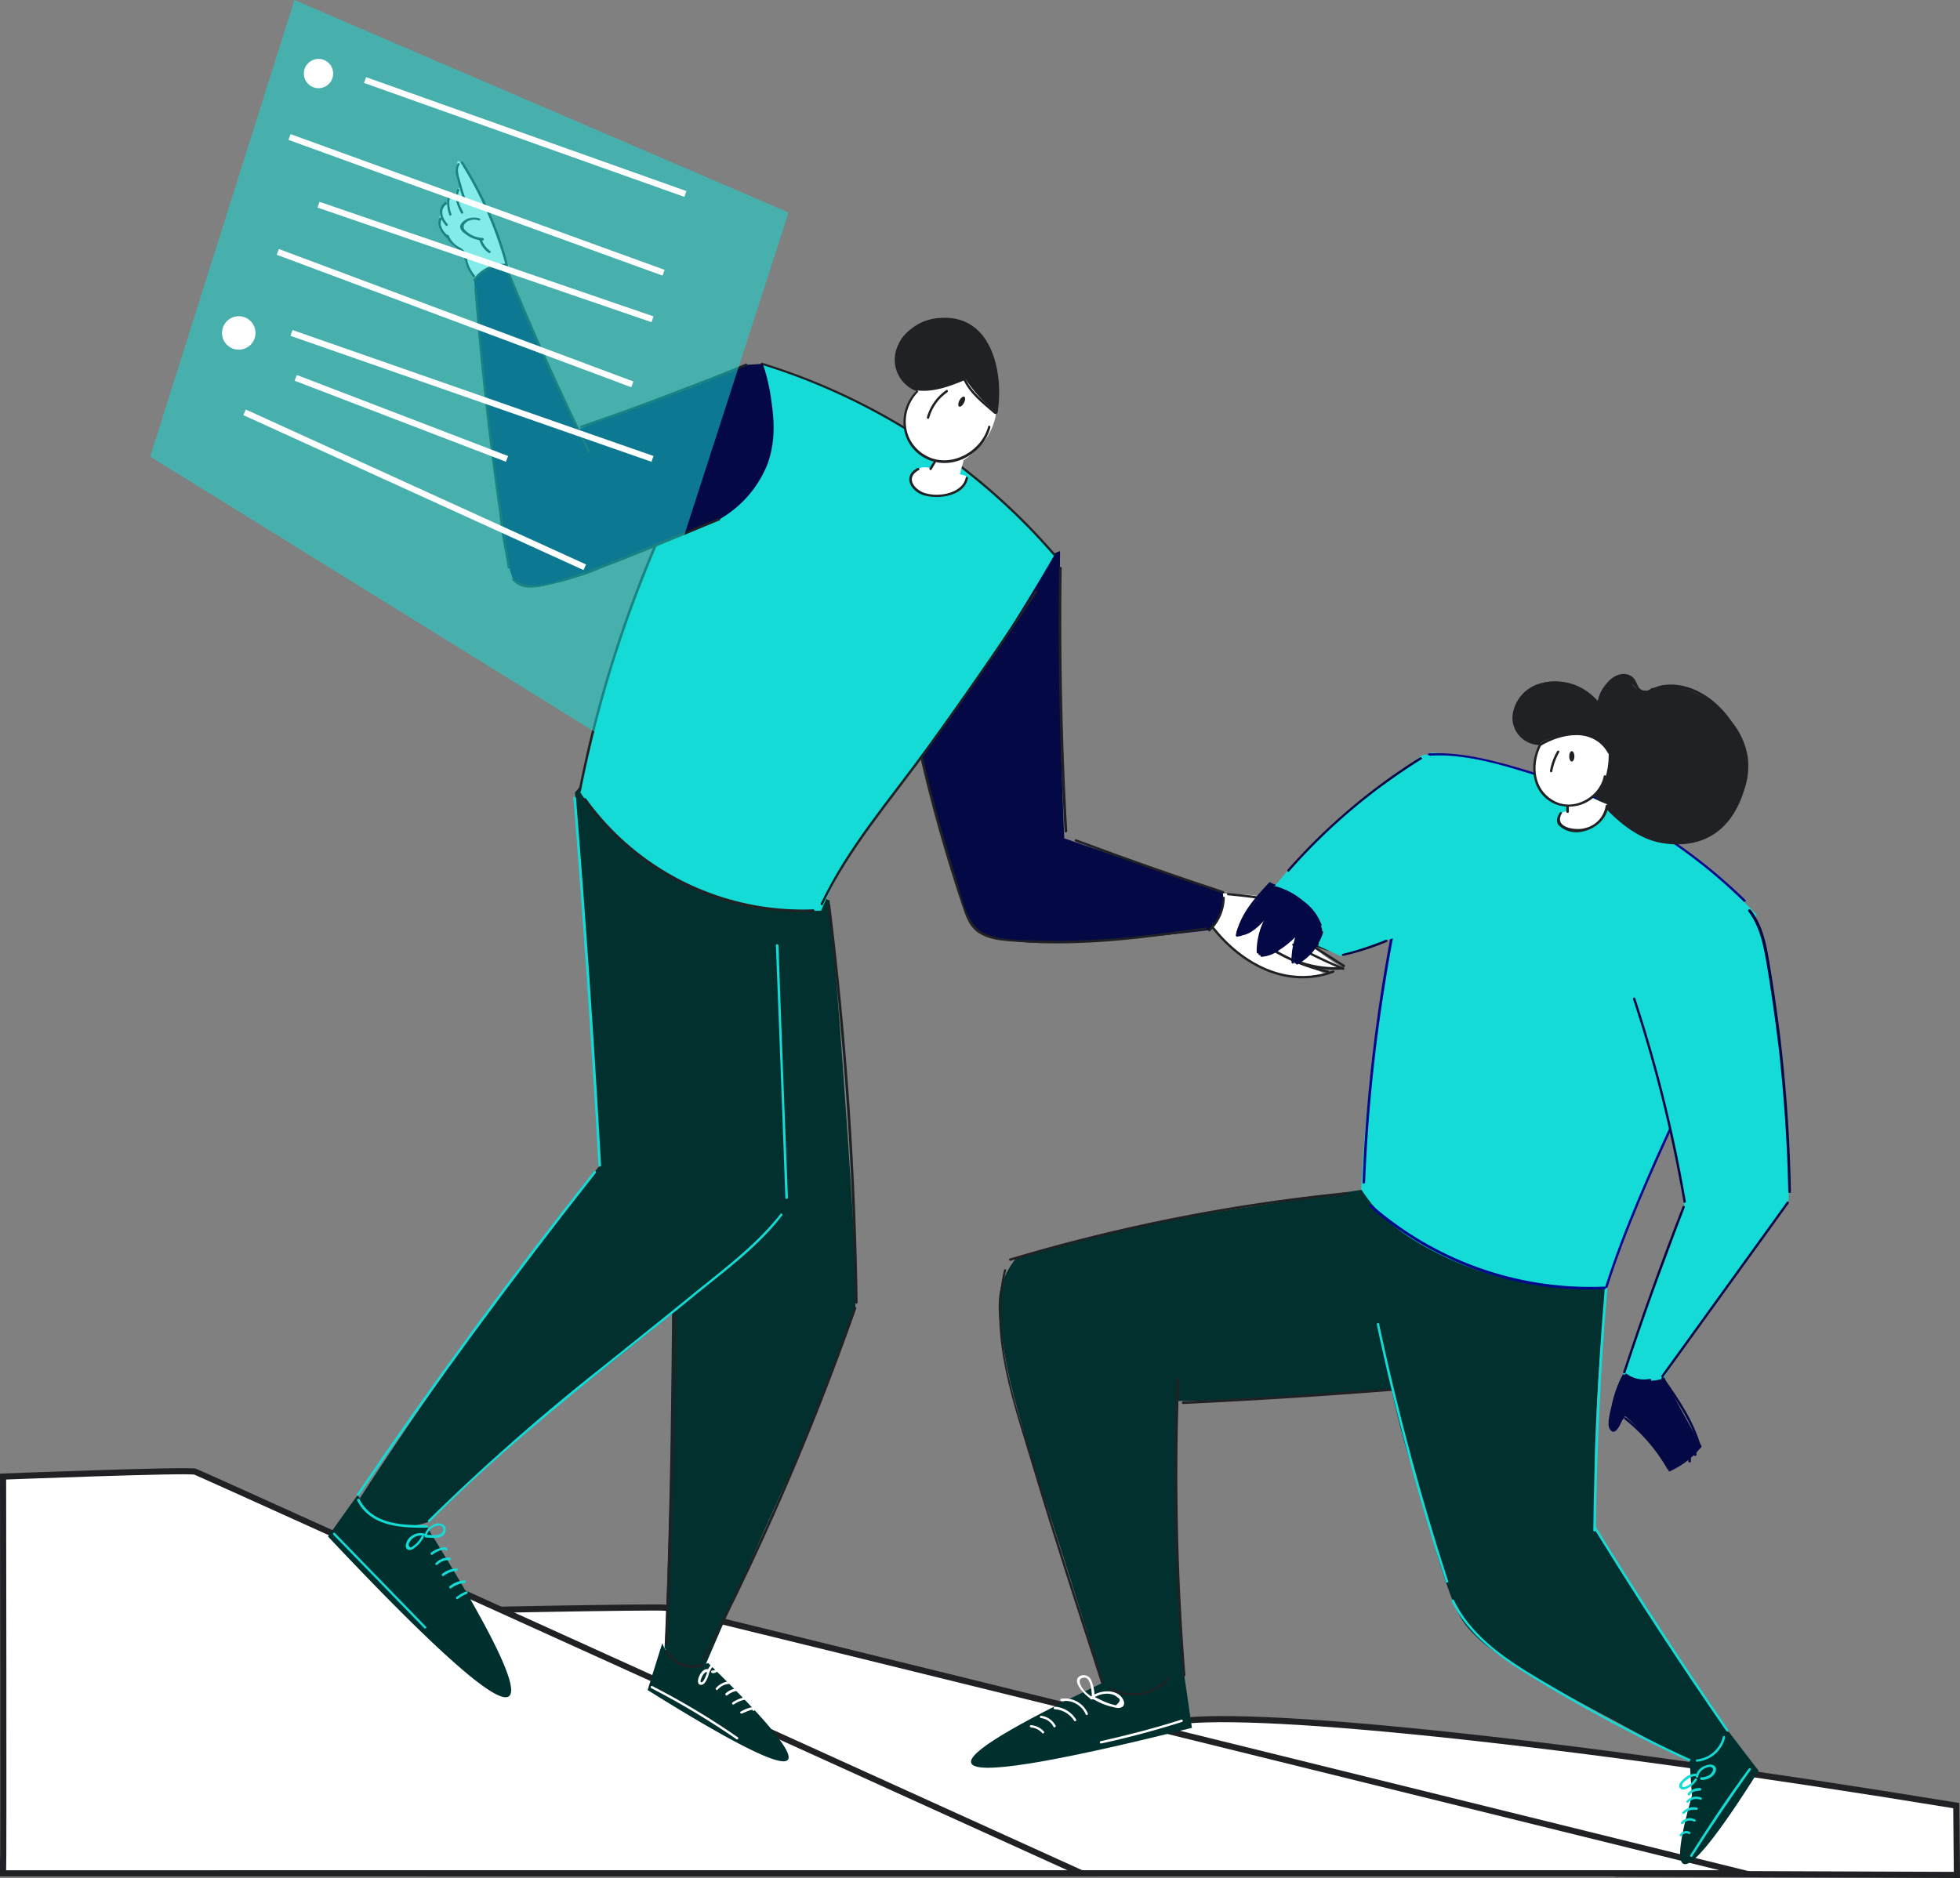 <svg xmlns="http://www.w3.org/2000/svg" width="319.897" height="306.589" viewBox="0 0 319.897 306.589">
  <rect x="0" y="0" width="319.897" height="306.589" fill="#808080" stroke="none"/>
  <g id="guidance" transform="translate(-0.099)">
    <g id="background" transform="translate(0.6 167.15)">
      <g id="stairs" transform="translate(0 73.035)">
        <path id="Path_11738" data-name="Path 11738" d="M301.7,535.812l14.77-3.56s8.713-2.019,15.78-3.453c11.37-2.338,61.313,2.6,128.258,13.548.053,3.772.053,7.545.106,11.317-18.543-.053-37.085-.159-55.628-.213Q353.343,544.685,301.7,535.812Z" transform="translate(-141.723 -487.761)" fill="#fff" stroke="#202124" stroke-miterlimit="10" stroke-width="1"/>
        <path id="Path_11739" data-name="Path 11739" d="M132.3,537.321c.106-.478,0-42.824,0-42.824s36.554-.744,38.148-.531,176.129,43.355,176.129,43.355Z" transform="translate(-62.327 -471.684)" fill="#fff" stroke="#202124" stroke-miterlimit="10" stroke-width="1"/>
        <path id="Path_11740" data-name="Path 11740" d="M.6,517.7c.106-.744,0-64.767,0-64.767s30.019-1.169,31.347-.8c1.275.425,144.676,65.564,144.676,65.564Z" transform="translate(-0.6 -452.062)" fill="#fff" stroke="#202124" stroke-miterlimit="10" stroke-width="1"/>
      </g>
    </g>
    <g id="guy" transform="translate(24.615)">
      <g id="leg_left_1_" transform="translate(81.184 137.556)">
        <path id="Path_11754" data-name="Path 11754" d="M208.482,508.141c9.617,9.351,13.92,14.611,13.017,15.78q-1.514,1.992-22.9-11.37l2.391-7.651a5.411,5.411,0,0,0,1.7,2.391A6.5,6.5,0,0,0,208.482,508.141Z" transform="translate(-198.6 -374.198)" fill="#00302e"/>
        <g id="Group_4994" data-name="Group 4994" transform="translate(8.223 133.824)">
          <g id="Group_4993" data-name="Group 4993">
            <path id="Path_11755" data-name="Path 11755" d="M215.683,511.9c-1.169-.266-2.232,2.5-1.169,2.55.691.053,1.009-.9,1.222-1.381a4.048,4.048,0,0,1,.691-1.541c.159-.159.638-.584.85-.266.319.478-.584.9-.85.85-.266,0-.266.372,0,.425,1.381.106,1.7-2.178.319-1.7a2.278,2.278,0,0,0-1.222,1.7c-.053.159-.638,1.86-1.009,1.435-.106-.159.213-.85.266-.956.159-.266.478-.744.8-.638.266,0,.372-.425.106-.478Z" transform="translate(-214.077 -510.776)" fill="#fff"/>
          </g>
        </g>
        <g id="Group_4996" data-name="Group 4996" transform="translate(11.108 136.919)">
          <g id="Group_4995" data-name="Group 4995">
            <path id="Path_11756" data-name="Path 11756" d="M219.822,517.981a2.691,2.691,0,0,1,2.178-.956c.266,0,.266-.372,0-.425a3.126,3.126,0,0,0-2.444,1.116c-.159.159.106.425.266.266Z" transform="translate(-219.508 -516.6)" fill="#fff"/>
          </g>
        </g>
        <g id="Group_4998" data-name="Group 4998" transform="translate(12.681 138.034)">
          <g id="Group_4997" data-name="Group 4997">
            <path id="Path_11757" data-name="Path 11757" d="M222.8,519.869a3.221,3.221,0,0,1,1.806-.744.213.213,0,0,0,0-.425,3.3,3.3,0,0,0-2.072.85c-.213.213.106.478.266.319Z" transform="translate(-222.467 -518.7)" fill="#fff"/>
          </g>
        </g>
        <g id="Group_5000" data-name="Group 5000" transform="translate(13.779 139.517)">
          <g id="Group_4999" data-name="Group 4999">
            <path id="Path_11758" data-name="Path 11758" d="M224.835,522.664a4.743,4.743,0,0,1,2.019-.8c.266-.053.159-.425-.106-.372a4.984,4.984,0,0,0-2.125.85c-.213.106,0,.478.213.319Z" transform="translate(-224.534 -521.49)" fill="#fff"/>
          </g>
        </g>
        <g id="Group_5002" data-name="Group 5002" transform="translate(15.107 141.176)">
          <g id="Group_5001" data-name="Group 5001">
            <path id="Path_11759" data-name="Path 11759" d="M227.335,525.615c.106-.053,1.647-.744,1.7-.584.053.266.425.159.372-.106-.106-.8-1.913.159-2.285.372-.213.106,0,.425.213.319Z" transform="translate(-227.034 -524.613)" fill="#fff"/>
          </g>
        </g>
        <g id="Group_5004" data-name="Group 5004" transform="translate(0.486 137.676)">
          <g id="Group_5003" data-name="Group 5003">
            <path id="Path_11760" data-name="Path 11760" d="M199.613,518.384a126.889,126.889,0,0,1,13.92,8.342c.212.159.425-.213.212-.319a123.654,123.654,0,0,0-13.92-8.342.192.192,0,1,0-.213.319Z" transform="translate(-199.515 -518.026)" fill="#fff"/>
          </g>
        </g>
        <path id="Path_11761" data-name="Path 11761" d="M230.737,268.357c.85,10.042,1.7,20.243,2.391,30.55.691,9.4,1.275,18.7,1.806,27.947V335.3c-1.328,3.719-3.4,9.4-6.216,16.258-3.241,7.917-5.419,12.326-9.829,22.315-2.072,4.729-5.1,11.529-8.66,19.871a6.5,6.5,0,0,1-3.4-.584,7.065,7.065,0,0,1-3.028-2.816c.106-2.391.266-6.11.425-10.626.372-11.8.531-20.827.584-24.918.531-36.607.053-44.418,1.009-61.313.425-7.81,1.275-19.765,3.241-34.588C216.286,262.035,223.512,265.223,230.737,268.357Z" transform="translate(-201.037 -258.9)" fill="#01302e"/>
        <g id="Group_5006" data-name="Group 5006" transform="translate(29.377 10.055)">
          <g id="Group_5005" data-name="Group 5005">
            <path id="Path_11762" data-name="Path 11762" d="M253.9,278.024a600.975,600.975,0,0,1,4.463,64.82.213.213,0,0,0,.425,0,600.975,600.975,0,0,0-4.463-64.82c-.053-.266-.478-.266-.425,0Z" transform="translate(-253.891 -277.825)" fill="#202124"/>
          </g>
        </g>
        <g id="Group_5008" data-name="Group 5008" transform="translate(9.011 75.808)">
          <g id="Group_5007" data-name="Group 5007">
            <path id="Path_11763" data-name="Path 11763" d="M240.181,401.7a445.426,445.426,0,0,1-24.6,57.169c-.106.213.213.425.319.213A447.422,447.422,0,0,0,240.606,401.8c.053-.213-.319-.319-.425-.106Z" transform="translate(-215.56 -401.582)" fill="#202124"/>
          </g>
        </g>
        <g id="Group_5010" data-name="Group 5010" transform="translate(2.869 44.75)">
          <g id="Group_5009" data-name="Group 5009">
            <path id="Path_11764" data-name="Path 11764" d="M205.435,343.324q.159,42.877-1.435,85.807c0,.266.372.266.425,0q1.674-42.877,1.435-85.807a.213.213,0,0,0-.425,0Z" transform="translate(-204 -343.125)" fill="#202124"/>
          </g>
        </g>
        <g id="Group_5012" data-name="Group 5012" transform="translate(2.901 131.773)">
          <g id="Group_5011" data-name="Group 5011">
            <path id="Path_11765" data-name="Path 11765" d="M204.081,507.226a5.006,5.006,0,0,0,5.951,2.391c.266-.053.159-.478-.106-.372a4.674,4.674,0,0,1-5.526-2.232c-.106-.212-.425-.053-.319.213Z" transform="translate(-204.06 -506.915)" fill="#202124"/>
          </g>
        </g>
      </g>
      <g id="leg_right_1_" transform="translate(29.01 124.433)">
        <path id="Path_11766" data-name="Path 11766" d="M116.5,464.454q16.019,25.742,13.442,27.734c-1.913,1.488-11.742-7.173-29.541-26.087,1.647-2.285,3.241-4.569,4.888-6.8a9.419,9.419,0,0,0,1.647,2.444C110.335,465.251,115.649,464.56,116.5,464.454Z" transform="translate(-100.4 -339.702)" fill="#00302e"/>
        <g id="Group_5014" data-name="Group 5014" transform="translate(12.686 125.85)">
          <g id="Group_5013" data-name="Group 5013">
            <path id="Path_11767" data-name="Path 11767" d="M127.264,471.138a2.358,2.358,0,0,0-1.966.372,2.05,2.05,0,0,0-1.009,1.753c.106.638.744.691,1.222.372a5.183,5.183,0,0,0,1.7-1.86c.106-.213-.213-.425-.319-.213a4.718,4.718,0,0,1-.85,1.169,4.625,4.625,0,0,1-.584.478c-.106.053-.213.159-.319.213a.5.5,0,0,1-.266-.8,2.106,2.106,0,0,1,2.338-1.116c.213.053.319-.319.053-.372Z" transform="translate(-124.276 -471.068)" fill="#15dbd6"/>
          </g>
        </g>
        <g id="Group_5016" data-name="Group 5016" transform="translate(15.74 124.272)">
          <g id="Group_5015" data-name="Group 5015">
            <path id="Path_11768" data-name="Path 11768" d="M130.437,469.958a2.2,2.2,0,0,1,.9-1.169c.478-.319,1.541-.638,1.753.106.213.8-.744,1.116-1.328,1.116-.531,0-1.009-.053-1.541-.053-.266,0-.266.372,0,.425.9.053,2.019.266,2.763-.266a1.2,1.2,0,0,0,.372-1.594,1.515,1.515,0,0,0-1.86-.213,2.82,2.82,0,0,0-1.435,1.594c-.053.159.319.266.372.053Z" transform="translate(-130.025 -468.098)" fill="#15dbd6"/>
          </g>
        </g>
        <g id="Group_5018" data-name="Group 5018" transform="translate(16.761 128.158)">
          <g id="Group_5017" data-name="Group 5017">
            <path id="Path_11769" data-name="Path 11769" d="M132.24,476.627a3.847,3.847,0,0,1,1.009-.584c.213-.106.956-.372,1.116-.159s.478,0,.319-.213c-.266-.372-.691-.266-1.063-.159a4.741,4.741,0,0,0-1.647.8c-.106.159.106.478.266.319Z" transform="translate(-131.946 -475.411)" fill="#15dbd6"/>
          </g>
        </g>
        <g id="Group_5020" data-name="Group 5020" transform="translate(17.516 129.846)">
          <g id="Group_5019" data-name="Group 5019">
            <path id="Path_11770" data-name="Path 11770" d="M133.7,479.764a2.53,2.53,0,0,1,2.019-.744c.266,0,.266-.372,0-.425a2.857,2.857,0,0,0-2.285.9c-.213.159.106.425.266.266Z" transform="translate(-133.367 -478.589)" fill="#15dbd6"/>
          </g>
        </g>
        <g id="Group_5022" data-name="Group 5022" transform="translate(18.578 131.605)">
          <g id="Group_5021" data-name="Group 5021">
            <path id="Path_11771" data-name="Path 11771" d="M135.7,483.122a3.7,3.7,0,0,1,2.072-.8.213.213,0,0,0,0-.425,4.253,4.253,0,0,0-2.338.9c-.213.212.106.478.266.319Z" transform="translate(-135.367 -481.9)" fill="#15dbd6"/>
          </g>
        </g>
        <g id="Group_5024" data-name="Group 5024" transform="translate(19.8 133.571)">
          <g id="Group_5023" data-name="Group 5023">
            <path id="Path_11772" data-name="Path 11772" d="M138,486.875a4.1,4.1,0,0,1,2.178-.85.213.213,0,0,0,0-.425,4.119,4.119,0,0,0-2.444.956c-.213.213.106.478.266.319Z" transform="translate(-137.667 -485.6)" fill="#15dbd6"/>
          </g>
        </g>
        <g id="Group_5026" data-name="Group 5026" transform="translate(20.899 135.359)">
          <g id="Group_5025" data-name="Group 5025">
            <path id="Path_11773" data-name="Path 11773" d="M140.035,490.205a5.971,5.971,0,0,1,1.488-.85c.213-.106.106-.478-.106-.372a5.892,5.892,0,0,0-1.594.9c-.213.159,0,.478.213.319Z" transform="translate(-139.734 -488.964)" fill="#15dbd6"/>
          </g>
        </g>
        <g id="Group_5028" data-name="Group 5028" transform="translate(0.825 125.789)">
          <g id="Group_5027" data-name="Group 5027">
            <path id="Path_11774" data-name="Path 11774" d="M102.031,471.3c4.941,5.1,9.882,10.148,14.824,15.249.159.159.478-.106.266-.266-4.941-5.1-9.882-10.148-14.824-15.249-.213-.212-.478.053-.266.266Z" transform="translate(-101.953 -470.953)" fill="#15dbd6"/>
          </g>
        </g>
        <path id="Path_11775" data-name="Path 11775" d="M145.132,239.141q1.992,30.444,4.038,60.888-8.528,10.679-17.161,22.474Q119.975,339,109.8,354.7a8.47,8.47,0,0,0,3.188,3.135c3.772,2.125,7.81.531,8.395.319,1.806-1.806,5.047-4.994,9.3-8.873,10.945-9.989,17.533-14.5,32.463-26.884,2.71-2.232,7.066-5.9,12.486-10.573a9.922,9.922,0,0,0,3.294-3.666,11.188,11.188,0,0,0,.9-2.763c.319-1.806,0-2.71-.213-5.844l-.106-3.188c-.159-4.888-.372-9.776-.531-14.664-.584-15.78-.584-15.089-.584-16.1-.478-9.989-.744-14.93-1.169-16.258-1.275-3.507-5.791-11.476-27.734-15.142C147.895,235.847,146.514,237.494,145.132,239.141Z" transform="translate(-104.806 -234.2)" fill="#01302e"/>
        <g id="Group_5030" data-name="Group 5030" transform="translate(40.061 5.645)">
          <g id="Group_5029" data-name="Group 5029">
            <path id="Path_11776" data-name="Path 11776" d="M175.8,245.024q2.391,29.966,4.091,59.985a.213.213,0,0,0,.425,0q-1.674-30.046-4.091-59.985c-.053-.266-.425-.266-.425,0Z" transform="translate(-175.8 -244.825)" fill="#15dbd6"/>
          </g>
        </g>
        <g id="Group_5032" data-name="Group 5032" transform="translate(4.69 66.708)">
          <g id="Group_5031" data-name="Group 5031">
            <path id="Path_11777" data-name="Path 11777" d="M147.945,359.832q-20.323,25.662-38.679,52.706c-.159.212.213.425.319.212q18.41-27.017,38.626-52.6c.213-.266-.106-.531-.266-.319Z" transform="translate(-109.226 -359.755)" fill="#15dbd6"/>
          </g>
        </g>
        <g id="Group_5034" data-name="Group 5034" transform="translate(4.761 120.243)">
          <g id="Group_5033" data-name="Group 5033">
            <path id="Path_11778" data-name="Path 11778" d="M109.381,460.826c2.178,4.2,7.066,4.463,11.317,4.41a.213.213,0,0,0,0-.425c-4.038.053-8.82-.106-10.945-4.2a.214.214,0,0,0-.372.213Z" transform="translate(-109.36 -460.515)" fill="#15dbd6"/>
          </g>
        </g>
        <g id="Group_5036" data-name="Group 5036" transform="translate(73.108 29.714)">
          <g id="Group_5035" data-name="Group 5035">
            <path id="Path_11779" data-name="Path 11779" d="M238,290.324c.531,13.708,1.063,27.469,1.541,41.177a.213.213,0,0,0,.425,0c-.531-13.708-1.063-27.469-1.541-41.177a.213.213,0,0,0-.425,0Z" transform="translate(-238 -290.125)" fill="#15dbd6"/>
          </g>
        </g>
        <g id="Group_5038" data-name="Group 5038" transform="translate(16.315 73.668)">
          <g id="Group_5037" data-name="Group 5037">
            <path id="Path_11780" data-name="Path 11780" d="M188.644,372.931c-3.879,4.994-9.192,8.926-14.08,12.911s-9.829,7.917-14.717,11.848a350.479,350.479,0,0,0-28.691,25.237c-.159.159.106.478.266.266,8.979-9.085,18.755-17.214,28.691-25.237,4.888-3.932,9.829-7.863,14.717-11.848s10.2-7.863,14.08-12.911c.159-.213-.106-.478-.266-.266Z" transform="translate(-131.107 -372.853)" fill="#15dbd6"/>
          </g>
        </g>
      </g>
      <g id="hand_left_1_" transform="translate(124.428 89.951)">
        <path id="Path_11781" data-name="Path 11781" d="M373.356,274.607a3.238,3.238,0,0,0-3.666,1.488,3.318,3.318,0,0,0,1.488,4.41,19.012,19.012,0,0,0,4.676,4.463,16.87,16.87,0,0,0,5.738,2.763,15.906,15.906,0,0,0,7.7-.053c-1.435-.638-2.816-1.275-4.25-1.913a23.474,23.474,0,0,0,5.844,1.009h1.222c-3.613-2.391-5.313-3.772-5.154-4.091.159-.266,1.86.319,5.154,1.806a32.61,32.61,0,0,0-2.5-2.178,43.929,43.929,0,0,0-4.888-3.294c-.584-.319-1.009-.638-1.328-.8,1.275-.106,2.71-.266,2.763-.691.053-.584-2.285-1.275-3.188-1.541A31.343,31.343,0,0,0,373.356,274.607Z" transform="translate(-321.867 -218.607)" fill="#fff"/>
        <path id="Path_11782" data-name="Path 11782" d="M304.3,169.3a40.5,40.5,0,0,0-11.848,7.491A41.393,41.393,0,0,0,280.5,197.725c.425,2.125,1.063,4.835,1.806,8.023,1.966,8.129,2.072,6.907,3.719,13.761.691,2.816,1.966,5.472,2.657,8.288a6.029,6.029,0,0,0,1.594,3.082,5.794,5.794,0,0,0,2.816,1.488,41.247,41.247,0,0,0,11.423.85c7.332-.584,3.56,0,11.317-.691,3.188-.266,7.6-.691,12.8-1.328a6.983,6.983,0,0,0,1.594-2.178,7.23,7.23,0,0,0,.638-3.985q-12.911-4.383-25.875-8.82c-.425-9.617-.691-19.446-.744-29.488C304.25,180.829,304.25,174.985,304.3,169.3Z" transform="translate(-280.229 -169.3)" fill="#040844"/>
        <g id="Group_5040" data-name="Group 5040" transform="translate(23.844 2.603)">
          <g id="Group_5039" data-name="Group 5039">
            <path id="Path_11783" data-name="Path 11783" d="M324.939,174.359c-.212,14.345.053,28.691.9,42.983a.213.213,0,0,0,.425,0c-.8-14.345-1.116-28.638-.9-42.983,0-.213-.425-.213-.425,0Z" transform="translate(-324.869 -174.2)" fill="#202124"/>
          </g>
        </g>
        <g id="Group_5042" data-name="Group 5042" transform="translate(26.47 47.057)">
          <g id="Group_5041" data-name="Group 5041">
            <path id="Path_11784" data-name="Path 11784" d="M329.964,258.257c7.97,2.975,15.939,5.791,24.015,8.448.266.106.372-.319.106-.372-8.076-2.657-16.046-5.473-24.015-8.448-.266-.106-.372.319-.106.372Z" transform="translate(-329.81 -257.868)" fill="#202124"/>
          </g>
        </g>
        <g id="Group_5044" data-name="Group 5044" transform="translate(0 27.713)">
          <g id="Group_5043" data-name="Group 5043">
            <path id="Path_11785" data-name="Path 11785" d="M280,221.746c1.381,6.641,3.028,13.283,4.941,19.818q1.435,4.941,3.028,9.723c.691,1.966,1.222,3.985,3.188,5.047,1.966,1.116,4.676,1.116,6.854,1.275a85.735,85.735,0,0,0,9.776.106c6.748-.266,13.389-1.222,20.083-2.125.266-.053.159-.425-.106-.372-6.11.85-12.273,1.7-18.436,2.019-2.922.159-5.844.213-8.713.106s-6.694.053-9.245-1.381c-2.657-1.488-3.4-6-4.25-8.713-.85-2.763-1.7-5.526-2.5-8.342-1.594-5.738-3.028-11.529-4.25-17.374-.053-.159-.425-.053-.372.213Z" transform="translate(-279.99 -221.459)" fill="#202124"/>
          </g>
        </g>
        <g id="Group_5046" data-name="Group 5046" transform="translate(48.252 56.438)">
          <g id="Group_5045" data-name="Group 5045">
            <path id="Path_11786" data-name="Path 11786" d="M373.141,275.724a7.345,7.345,0,0,1-2.285,5.154c-.159.159.106.478.266.266a7.745,7.745,0,0,0,2.391-5.419c.053-.266-.372-.266-.372,0Z" transform="translate(-370.808 -275.525)" fill="#202124"/>
          </g>
        </g>
        <g id="Group_5048" data-name="Group 5048" transform="translate(48.837 61.265)">
          <g id="Group_5047" data-name="Group 5047">
            <path id="Path_11787" data-name="Path 11787" d="M371.957,284.977c4.729,6,12.167,10.042,19.818,7.226.212-.106.159-.478-.106-.372-7.545,2.763-14.77-1.222-19.446-7.12-.159-.266-.425.053-.266.266Z" transform="translate(-371.908 -284.61)" fill="#202124"/>
          </g>
        </g>
        <g id="Group_5050" data-name="Group 5050" transform="translate(51.322 55.836)">
          <g id="Group_5049" data-name="Group 5049">
            <path id="Path_11788" data-name="Path 11788" d="M376.753,274.768c2.232.213,4.516.478,6.748.85,2.019.319,4.516.478,5.951,2.019.159.213.478-.106.266-.266-1.381-1.435-3.294-1.647-5.207-1.966a78.525,78.525,0,0,0-7.81-1.009c-.159-.053-.159.372.053.372Z" transform="translate(-376.586 -274.391)" fill="#202124"/>
          </g>
        </g>
        <g id="Group_5052" data-name="Group 5052" transform="translate(59.039 58.671)">
          <g id="Group_5051" data-name="Group 5051">
            <path id="Path_11789" data-name="Path 11789" d="M391.264,280.934a8.062,8.062,0,0,0,5.1-.85.192.192,0,1,0-.213-.319,8.261,8.261,0,0,1-4.782.8c-.266-.053-.372.319-.106.372Z" transform="translate(-391.11 -279.726)" fill="#202124"/>
          </g>
        </g>
        <g id="Group_5054" data-name="Group 5054" transform="translate(61.97 59.831)">
          <g id="Group_5053" data-name="Group 5053">
            <path id="Path_11790" data-name="Path 11790" d="M396.666,282.171a16.442,16.442,0,0,0,5.419,5.047c.213.106.425-.212.213-.319a15.471,15.471,0,0,1-5.26-4.888c-.159-.212-.531-.053-.372.159Z" transform="translate(-396.627 -281.911)" fill="#202124"/>
          </g>
        </g>
        <g id="Group_5056" data-name="Group 5056" transform="translate(61.832 59.564)">
          <g id="Group_5055" data-name="Group 5055">
            <path id="Path_11791" data-name="Path 11791" d="M396.438,281.723a47.265,47.265,0,0,0,7.81,5.154c.213.106.425-.213.213-.319a44.166,44.166,0,0,1-7.757-5.047c-.159-.266-.478.053-.266.213Z" transform="translate(-396.367 -281.408)" fill="#202124"/>
          </g>
        </g>
        <g id="Group_5058" data-name="Group 5058" transform="translate(57.617 64.267)">
          <g id="Group_5057" data-name="Group 5057">
            <path id="Path_11792" data-name="Path 11792" d="M388.522,290.653a29.885,29.885,0,0,0,10.042,4.2c.266.053.372-.319.106-.372a29.353,29.353,0,0,1-9.935-4.2.216.216,0,0,0-.213.372Z" transform="translate(-388.434 -290.26)" fill="#202124"/>
          </g>
        </g>
        <g id="Group_5060" data-name="Group 5060" transform="translate(63.009 66.94)">
          <g id="Group_5059" data-name="Group 5059">
            <path id="Path_11793" data-name="Path 11793" d="M398.7,295.72a17.672,17.672,0,0,0,7.066.956.213.213,0,0,0,0-.425,17.158,17.158,0,0,1-6.96-.956c-.213-.053-.319.319-.106.425Z" transform="translate(-398.582 -295.29)" fill="#202124"/>
          </g>
        </g>
        <g id="Group_5062" data-name="Group 5062" transform="translate(63.959 63.607)">
          <g id="Group_5061" data-name="Group 5061">
            <path id="Path_11794" data-name="Path 11794" d="M400.492,289.38c2.072,1.275,4.144,2.6,6.216,3.932.213.159.425-.212.213-.319-2.072-1.328-4.144-2.657-6.216-3.932-.266-.159-.478.159-.213.319Z" transform="translate(-400.37 -289.018)" fill="#202124"/>
          </g>
        </g>
        <g id="Group_5064" data-name="Group 5064" transform="translate(61.964 64.086)">
          <g id="Group_5063" data-name="Group 5063">
            <path id="Path_11795" data-name="Path 11795" d="M396.713,290.28a89.09,89.09,0,0,0,8.182,3.932c.213.106.319-.266.106-.372a86.789,86.789,0,0,1-8.076-3.879c-.266-.159-.425.159-.213.319Z" transform="translate(-396.615 -289.918)" fill="#202124"/>
          </g>
        </g>
        <g id="Group_5066" data-name="Group 5066" transform="translate(64.939 63.858)">
          <g id="Group_5065" data-name="Group 5065">
            <path id="Path_11796" data-name="Path 11796" d="M402.313,289.867a15.169,15.169,0,0,0,4.569,1.381c.266.053.266-.372,0-.425a13.818,13.818,0,0,1-4.357-1.328c-.266-.053-.425.266-.213.372Z" transform="translate(-402.215 -289.489)" fill="#202124"/>
          </g>
        </g>
      </g>
      <g id="torso_1_" transform="translate(69.915 59.202)">
        <path id="Path_11797" data-name="Path 11797" d="M207.506,111.7a48.438,48.438,0,0,1-4.888,7.279,49.551,49.551,0,0,1-3.772,4.144c-1.009,1.966-2.391,4.569-3.932,7.757-1.169,2.444-4.941,10.307-8.129,18.649a208.71,208.71,0,0,0-9.085,31.985,41.12,41.12,0,0,0,2.657,3.719,43.1,43.1,0,0,0,15.674,11.954,45.139,45.139,0,0,0,21.093,3.825,76.009,76.009,0,0,1,3.666-7.438c3.188-5.632,6-8.713,10.2-14.133,2.444-3.135,4.516-6.11,8.713-12.114,4.038-5.738,9.457-13.92,15.567-24.493-1.009-1.169-2.285-2.6-3.879-4.25A102.5,102.5,0,0,0,207.506,111.7Z" transform="translate(-177.535 -111.555)" fill="#15dbd6"/>
        <g id="Group_5068" data-name="Group 5068" transform="translate(29.764)">
          <g id="Group_5067" data-name="Group 5067">
            <path id="Path_11798" data-name="Path 11798" d="M233.564,111.784a103.362,103.362,0,0,1,47.605,31.135c.159.213.425-.106.266-.266a103.525,103.525,0,0,0-47.765-31.188c-.266-.159-.372.213-.106.319Z" transform="translate(-233.41 -111.426)" fill="#202124"/>
          </g>
        </g>
        <g id="Group_5070" data-name="Group 5070" transform="translate(39.513 37.196)">
          <g id="Group_5069" data-name="Group 5069">
            <path id="Path_11799" data-name="Path 11799" d="M286.741,181.522q-8.687,13.15-17.905,25.875c-5.9,8.129-12.751,15.992-17.055,25.131-.106.213.213.425.319.213,4.3-9.139,11.157-16.949,17.055-25.131,6.163-8.5,12.114-17.161,17.905-25.875.159-.213-.159-.425-.319-.213Z" transform="translate(-251.76 -181.434)" fill="#202124"/>
          </g>
        </g>
        <g id="Group_5072" data-name="Group 5072" transform="translate(0 11.639)">
          <g id="Group_5071" data-name="Group 5071">
            <path id="Path_11800" data-name="Path 11800" d="M198.542,133.421A200.865,200.865,0,0,0,177.4,191.546c-.053.266.319.372.372.106a202.105,202.105,0,0,1,21.146-58.072c.106-.159-.266-.372-.372-.159Z" transform="translate(-177.39 -133.332)" fill="#202124"/>
          </g>
        </g>
        <g id="Group_5074" data-name="Group 5074" transform="translate(0.812 71.093)">
          <g id="Group_5073" data-name="Group 5073">
            <path id="Path_11801" data-name="Path 11801" d="M178.962,245.535a43.931,43.931,0,0,0,37.457,18.277.213.213,0,0,0,0-.425,43.543,43.543,0,0,1-37.085-18.065c-.213-.213-.531,0-.372.213Z" transform="translate(-178.919 -245.234)" fill="#202124"/>
          </g>
        </g>
      </g>
      <g id="hand_right_1_" transform="translate(47.036 26.294)">
        <path id="Path_11802" data-name="Path 11802" d="M146.013,67.984c.372-.744-.106-1.541-.9-3.454-1.435-3.294-.638-2.391-2.338-6.429a37.469,37.469,0,0,0-3.4-6.641c-1.116-1.753-1.488-2.019-1.647-1.966-.425.159,0,2.178.425,3.932-.319.478-.691,1.009-1.009,1.488-.266.213-.584.531-.956.9a5.679,5.679,0,0,0-1.009,1.169,3.891,3.891,0,0,0-.425,2.55,5.413,5.413,0,0,0,.744,1.806,6.771,6.771,0,0,0,2.072,2.285c.638.425.9.425,1.169.85a3.537,3.537,0,0,1,.478,1.913,4.431,4.431,0,0,0,1.753,2.657C142.082,69.1,145.323,69.419,146.013,67.984Z" transform="translate(-134.499 -49.489)" fill="#fff"/>
        <path id="Path_11803" data-name="Path 11803" d="M189.717,97.524l2.71-.159a30.522,30.522,0,0,1,1.275,5.26c.425,2.816,1.009,6.8-.478,11a18.061,18.061,0,0,1-7.917,9.139c-7.332,3.082-11.157,4.569-13.23,5.419-1.753.691-2.975,1.116-4.994,2.019a29.06,29.06,0,0,1-3.454,1.488c-1.806.584-2.019.372-4.3,1.116a21.621,21.621,0,0,1-2.71.8,6.589,6.589,0,0,1-2.71.106,4.826,4.826,0,0,1-2.232-1.116c-.266-.691-.584-1.753-.956-3.082a50.622,50.622,0,0,1-1.381-9.085c-.425-4.038-.425-2.6-1.381-10.361-.106-1.063-.478-3.985-.9-8.023-.478-4.516-1.116-10.679-1.753-18.383a7.373,7.373,0,0,1,1.966-1.753,6.948,6.948,0,0,1,3.241-.9c.372,1.116.9,2.763,1.647,4.782,1.7,4.463,3.135,7.332,4.994,11.211,1.222,2.55,3.028,6.376,5.1,11.1,2.178-.85,4.3-1.753,6.535-2.6C175.85,102.731,182.81,100.074,189.717,97.524Z" transform="translate(-139.471 -64.258)" fill="#040844"/>
        <g id="Group_5076" data-name="Group 5076" transform="translate(23.102 33.048)">
          <g id="Group_5075" data-name="Group 5075">
            <path id="Path_11804" data-name="Path 11804" d="M204.9,111.7c-8.873,3.666-17.852,7.013-26.937,10.148-.266.106-.159.478.106.372,9.085-3.135,18.065-6.482,26.937-10.148.213-.053.106-.425-.106-.372Z" transform="translate(-177.81 -111.69)" fill="#202124"/>
          </g>
        </g>
        <g id="Group_5078" data-name="Group 5078" transform="translate(10.911 17.317)">
          <g id="Group_5077" data-name="Group 5077">
            <path id="Path_11805" data-name="Path 11805" d="M168.7,112.111c-4.835-9.829-9.3-19.765-13.442-29.913-.106-.213-.478-.106-.372.106,4.144,10.148,8.607,20.19,13.5,30.019.106.213.425,0,.319-.213Z" transform="translate(-154.864 -82.082)" fill="#202124"/>
          </g>
        </g>
        <g id="Group_5080" data-name="Group 5080" transform="translate(5.684 16.795)">
          <g id="Group_5079" data-name="Group 5079">
            <path id="Path_11806" data-name="Path 11806" d="M149.741,81.1a5.866,5.866,0,0,0-4.676,2.5c-.159.213.213.425.319.213a5.436,5.436,0,0,1,4.357-2.285c.213,0,.213-.425,0-.425Z" transform="translate(-145.026 -81.1)" fill="#202124"/>
          </g>
        </g>
        <g id="Group_5082" data-name="Group 5082" transform="translate(5.878 20.687)">
          <g id="Group_5081" data-name="Group 5081">
            <path id="Path_11807" data-name="Path 11807" d="M145.4,88.624q1.753,22.873,5.419,45.48c.053.266.425.159.372-.106q-3.666-22.554-5.419-45.374c0-.266-.425-.266-.372,0Z" transform="translate(-145.391 -88.425)" fill="#202124"/>
          </g>
        </g>
        <g id="Group_5084" data-name="Group 5084" transform="translate(12.05 58.272)">
          <g id="Group_5083" data-name="Group 5083">
            <path id="Path_11808" data-name="Path 11808" d="M157.057,169.331c1.169,1.275,2.657,1.328,4.3,1.063a46.325,46.325,0,0,0,9.51-2.763c6.695-2.5,13.336-5.366,19.977-8.076.213-.106.106-.478-.106-.372l-16.417,6.695c-2.391.956-4.729,1.86-7.173,2.657-2.6.85-7.6,2.869-9.829.531-.159-.213-.425.053-.266.266Z" transform="translate(-157.008 -159.164)" fill="#202124"/>
          </g>
        </g>
        <g id="Group_5086" data-name="Group 5086" transform="translate(3.545 9.226)">
          <g id="Group_5085" data-name="Group 5085">
            <path id="Path_11809" data-name="Path 11809" d="M144.135,66.984a2.943,2.943,0,0,0-2.019.106c-.425.213-1.116.691-1.116,1.275,0,.638.85,1.169,1.328,1.488a5.056,5.056,0,0,0,2.338.744c.266,0,.266-.372,0-.425a4.288,4.288,0,0,1-2.922-1.328c-.425-.584,0-1.116.584-1.435a2.342,2.342,0,0,1,1.7-.106c.266.159.372-.266.106-.319Z" transform="translate(-141 -66.853)" fill="#202124"/>
          </g>
        </g>
        <g id="Group_5088" data-name="Group 5088" transform="translate(6.661 12.604)">
          <g id="Group_5087" data-name="Group 5087">
            <path id="Path_11810" data-name="Path 11810" d="M146.883,73.471a3.907,3.907,0,0,0,1.541,2.125c.213.159.425-.213.213-.319a3.892,3.892,0,0,1-1.381-1.913c-.106-.266-.478-.159-.372.106Z" transform="translate(-146.864 -73.21)" fill="#202124"/>
          </g>
        </g>
        <g id="Group_5090" data-name="Group 5090" transform="translate(3.661 0.077)">
          <g id="Group_5089" data-name="Group 5089">
            <path id="Path_11811" data-name="Path 11811" d="M148.966,66.671a60.181,60.181,0,0,0-7.385-16.949c-.159-.213-.478,0-.319.213a61.652,61.652,0,0,1,7.332,16.843c.053.213.425.106.372-.106Z" transform="translate(-141.218 -49.634)" fill="#202124"/>
          </g>
        </g>
        <g id="Group_5092" data-name="Group 5092" transform="translate(2.826 0.343)">
          <g id="Group_5091" data-name="Group 5091">
            <path id="Path_11812" data-name="Path 11812" d="M139.941,50.222a2.722,2.722,0,0,0-.106,2.231,30.748,30.748,0,0,0,1.116,3.772c.106.266.478.159.372-.106a23.477,23.477,0,0,1-.8-2.55c-.213-.85-.85-2.338-.266-3.135.159-.213-.159-.425-.319-.213Z" transform="translate(-139.647 -50.134)" fill="#202124"/>
          </g>
        </g>
        <g id="Group_5094" data-name="Group 5094" transform="translate(2.826 4.54)">
          <g id="Group_5093" data-name="Group 5093">
            <path id="Path_11813" data-name="Path 11813" d="M139.888,58.122c-.584,1.328,0,2.657.638,3.879.106.213.478,0,.319-.213-.531-1.063-1.169-2.232-.638-3.454.159-.213-.213-.425-.319-.213Z" transform="translate(-139.647 -58.034)" fill="#202124"/>
          </g>
        </g>
        <g id="Group_5096" data-name="Group 5096" transform="translate(1.415 5.202)">
          <g id="Group_5095" data-name="Group 5095">
            <path id="Path_11814" data-name="Path 11814" d="M138.218,59.29c-1.753-.213-1.222,2.71-.85,3.613.106.213.425.053.319-.213-.266-.584-.8-3.135.531-3.028.213.053.213-.319,0-.372Z" transform="translate(-136.991 -59.279)" fill="#202124"/>
          </g>
        </g>
        <g id="Group_5098" data-name="Group 5098" transform="translate(0.244 6.662)">
          <g id="Group_5097" data-name="Group 5097">
            <path id="Path_11815" data-name="Path 11815" d="M135.644,62.066c-1.381,1.009-.9,2.71.106,3.825.159.213.478-.106.266-.266-.8-.85-1.328-2.338-.159-3.188.213-.159,0-.531-.213-.372Z" transform="translate(-134.788 -62.027)" fill="#202124"/>
          </g>
        </g>
        <g id="Group_5100" data-name="Group 5100" transform="translate(0 9.244)">
          <g id="Group_5099" data-name="Group 5099">
            <path id="Path_11816" data-name="Path 11816" d="M134.473,67c-.478,1.222.319,2.285,1.116,3.135.159.213.478-.106.266-.266-.691-.744-1.488-1.647-1.01-2.71.106-.266-.266-.372-.372-.159Z" transform="translate(-134.328 -66.887)" fill="#202124"/>
          </g>
        </g>
        <g id="Group_5102" data-name="Group 5102" transform="translate(1.255 12.015)">
          <g id="Group_5101" data-name="Group 5101">
            <path id="Path_11817" data-name="Path 11817" d="M136.7,72.314c.531,1.381,1.647,1.7,2.5,2.763a7.747,7.747,0,0,1,.85,2.178,7.357,7.357,0,0,0,1.063,1.753c.159.213.425-.106.266-.266a5.785,5.785,0,0,1-1.169-2.178,7.817,7.817,0,0,0-.425-1.594,2.13,2.13,0,0,0-.8-.744,3.737,3.737,0,0,1-1.86-1.966c-.106-.266-.478-.159-.425.053Z" transform="translate(-136.69 -72.103)" fill="#202124"/>
          </g>
        </g>
      </g>
      <g id="head_1_" transform="translate(121.534 51.883)">
        <path id="Path_11818" data-name="Path 11818" d="M291.351,113.791a16.43,16.43,0,0,0-.478-9.085c-.744-2.125-1.222-3.56-2.6-4.782-3.029-2.657-7.279-1.594-7.7-1.488-.956.266-4.091,1.063-5.154,3.772a6.2,6.2,0,0,0,.106,4.2,5.017,5.017,0,0,0,1.7,2.657c1.169.85,2.5.744,3.825.691a11.324,11.324,0,0,0,4.463-1.275,7.443,7.443,0,0,0,3.613,4.622A6.685,6.685,0,0,0,291.351,113.791Z" transform="translate(-274.798 -97.88)" fill="#202124"/>
        <path id="Path_11819" data-name="Path 11819" d="M279.583,118.206a8.183,8.183,0,0,0-1.435,2.444,7.24,7.24,0,0,0,.584,6.482,6.741,6.741,0,0,0,3.56,2.55c-.159.478-.266.9-.425,1.381A2.439,2.439,0,0,0,279,131.7a1.98,1.98,0,0,0-.319,1.86c.425,1.488,2.55,1.86,3.188,1.966a6.418,6.418,0,0,0,3.082-.319c.956-.319,2.178-.691,2.55-1.753a2.542,2.542,0,0,0,.106-1.222c-.319-.106-.691-.159-1.009-.266.213-.744.425-1.541.638-2.285a17.394,17.394,0,0,0,1.86-1.488,14.056,14.056,0,0,0,1.7-1.913,10.133,10.133,0,0,0,1.753-4.357c-.584-.478-1.222-1.063-1.86-1.647A23.921,23.921,0,0,1,287.5,116.4a18.192,18.192,0,0,1-3.241,1.222A19.414,19.414,0,0,1,279.583,118.206Z" transform="translate(-275.993 -106.439)" fill="#fff"/>
        <ellipse id="Ellipse_505" data-name="Ellipse 505" cx="0.903" cy="0.425" rx="0.903" ry="0.425" transform="matrix(0.463, -0.887, 0.887, 0.463, 10.116, 14.291)" fill="#202124"/>
        <g id="Group_5104" data-name="Group 5104" transform="translate(1.404 11.877)">
          <g id="Group_5103" data-name="Group 5103">
            <path id="Path_11820" data-name="Path 11820" d="M279.266,120.056c-3.135,3.294-2.763,8.66,1.381,10.945,4.2,2.338,9.564-.531,10.732-4.994.053-.266-.319-.372-.372-.106-1.116,4.144-6.216,6.907-10.148,4.729s-4.3-7.226-1.328-10.361c.213-.106-.106-.372-.266-.213Z" transform="translate(-277.188 -120.006)" fill="#202124"/>
          </g>
        </g>
        <g id="Group_5106" data-name="Group 5106" transform="translate(5.64 23.315)">
          <g id="Group_5105" data-name="Group 5105">
            <path id="Path_11821" data-name="Path 11821" d="M285.872,141.622c-.213.372-.478.744-.691,1.169-.106.213.213.425.319.213.213-.372.478-.744.691-1.169.159-.213-.159-.425-.319-.213Z" transform="translate(-285.16 -141.534)" fill="#202124"/>
          </g>
        </g>
        <g id="Group_5108" data-name="Group 5108" transform="translate(2.36 24.498)">
          <g id="Group_5107" data-name="Group 5107">
            <path id="Path_11822" data-name="Path 11822" d="M280.322,143.781c-2.5,1.328-1.116,3.825,1.063,4.463,2.391.691,6.535.159,7.173-2.763.053-.266-.319-.372-.372-.106-.372,1.913-2.71,2.71-4.41,2.763a6.43,6.43,0,0,1-2.231-.266c-1.647-.478-3.347-2.5-.956-3.772.159-.106-.053-.425-.266-.319Z" transform="translate(-278.986 -143.76)" fill="#202124"/>
          </g>
        </g>
        <g id="Group_5110" data-name="Group 5110">
          <g id="Group_5109" data-name="Group 5109">
            <path id="Path_11823" data-name="Path 11823" d="M278.187,109.26c-3.56-1.541-4.091-5.791-1.647-8.607a8.671,8.671,0,0,1,8.713-2.285c5.685,1.647,6.482,9.829,5.685,14.664-.053.266.319.372.372.106,1.063-6.535-.956-16.046-9.3-15.461a8.01,8.01,0,0,0-7.066,4.729,5.476,5.476,0,0,0,3.028,7.173c.266.106.478-.213.213-.319Z" transform="translate(-274.545 -97.652)" fill="#202124"/>
          </g>
        </g>
        <g id="Group_5112" data-name="Group 5112" transform="translate(3.549 9.834)">
          <g id="Group_5111" data-name="Group 5111">
            <path id="Path_11824" data-name="Path 11824" d="M281.424,118.2c2.71.266,5.207-.691,7.651-1.7.213-.106.053-.425-.213-.319-2.391,1.009-4.782,1.966-7.438,1.647-.266-.053-.266.319,0,.372Z" transform="translate(-281.225 -116.16)" fill="#202124"/>
          </g>
        </g>
        <g id="Group_5114" data-name="Group 5114" transform="translate(11.064 9.618)">
          <g id="Group_5113" data-name="Group 5113">
            <path id="Path_11825" data-name="Path 11825" d="M295.385,115.991c1.01,2.444,3.188,4.091,5.154,5.791.213.159.478-.106.266-.266-1.86-1.647-4.038-3.241-5.047-5.632-.053-.213-.478-.159-.372.106Z" transform="translate(-295.368 -115.753)" fill="#202124"/>
          </g>
        </g>
        <g id="Group_5116" data-name="Group 5116" transform="translate(5.231 11.778)">
          <g id="Group_5115" data-name="Group 5115">
            <path id="Path_11826" data-name="Path 11826" d="M287.53,119.862a8.018,8.018,0,0,0-3.135,4.41c-.053.266.319.372.372.106a7.487,7.487,0,0,1,2.922-4.144c.266-.213.053-.531-.159-.372Z" transform="translate(-284.39 -119.819)" fill="#202124"/>
          </g>
        </g>
      </g>
      <g id="tab">
        <path id="Path_11827" data-name="Path 11827" d="M69.337,0,45.8,74.543l76.084,47.127L149.99,34.695Z" transform="translate(-45.8)" fill="#15dbd6" opacity="0.53"/>
        <circle id="Ellipse_506" data-name="Ellipse 506" cx="2.391" cy="2.391" r="2.391" transform="translate(25.078 9.617)" fill="#fff"/>
        <circle id="Ellipse_507" data-name="Ellipse 507" cx="2.232" cy="2.232" r="2.232" transform="translate(12.22 52.121)" fill="#fff" stroke="#fff" stroke-miterlimit="10" stroke-width="1"/>
        <line id="Line_198" data-name="Line 198" x2="52.281" y2="18.596" transform="translate(35.066 13.07)" fill="none" stroke="#fff" stroke-miterlimit="10" stroke-width="1"/>
        <line id="Line_199" data-name="Line 199" x2="61.047" y2="22.156" transform="translate(22.74 22.368)" fill="none" stroke="#fff" stroke-miterlimit="10" stroke-width="1"/>
        <line id="Line_200" data-name="Line 200" x2="54.512" y2="18.702" transform="translate(27.469 33.419)" fill="none" stroke="#fff" stroke-miterlimit="10" stroke-width="1"/>
        <line id="Line_201" data-name="Line 201" x2="57.86" y2="21.624" transform="translate(20.827 41.123)" fill="none" stroke="#fff" stroke-miterlimit="10" stroke-width="1"/>
        <line id="Line_202" data-name="Line 202" x2="58.922" y2="20.562" transform="translate(23.059 54.353)" fill="none" stroke="#fff" stroke-miterlimit="10" stroke-width="1"/>
        <line id="Line_203" data-name="Line 203" x2="34.482" y2="13.23" transform="translate(23.75 61.685)" fill="none" stroke="#fff" stroke-miterlimit="10" stroke-width="1"/>
        <line id="Line_204" data-name="Line 204" x2="55.522" y2="25.29" transform="translate(15.408 67.317)" fill="none" stroke="#fff" stroke-miterlimit="10" stroke-width="1"/>
      </g>
    </g>
    <g id="girl" transform="translate(158.578 110.034)">
      <g id="leg_right" transform="translate(0 83.947)">
        <path id="Path_11828" data-name="Path 11828" d="M319.383,514.9c-14.824,7.066-22,11.423-21.412,13.07q1.036,3.028,36.023-5.738c-.478-3.294-.956-6.535-1.435-9.829C328.2,513.2,323.793,514.047,319.383,514.9Z" transform="translate(-297.938 -434.138)" fill="#00302e"/>
        <g id="Group_5118" data-name="Group 5118" transform="translate(17.299 79.486)">
          <g id="Group_5117" data-name="Group 5117">
            <path id="Path_11829" data-name="Path 11829" d="M333.049,518.315a6.023,6.023,0,0,1-1.435-1.169c-.372-.478-1.169-1.647-.266-1.966,1.541-.531,1.541,2.5,1.594,3.294a.213.213,0,0,0,.425,0,7.057,7.057,0,0,0-.638-3.135,1.366,1.366,0,0,0-1.647-.531c-1.753.8.9,3.347,1.753,3.825.213.159.425-.159.213-.319Z" transform="translate(-330.496 -514.704)" fill="#fff"/>
          </g>
        </g>
        <g id="Group_5120" data-name="Group 5120" transform="translate(19.43 82.134)">
          <g id="Group_5119" data-name="Group 5119">
            <path id="Path_11830" data-name="Path 11830" d="M334.822,520.969c1.01-.9,3.082-1.328,4.2-.266q.8.4-.319,1.275a3.4,3.4,0,0,0-.372-.106,7.378,7.378,0,0,1-1.009-.319c-.744-.266-1.488-.691-2.232-1.01-.213-.106-.425.213-.213.319a11.241,11.241,0,0,0,4.091,1.541c.85.053,1.381-.478.956-1.328-.956-1.966-4.038-1.594-5.366-.425-.159.213.106.478.266.319Z" transform="translate(-334.508 -519.687)" fill="#fff"/>
          </g>
        </g>
        <g id="Group_5122" data-name="Group 5122" transform="translate(14.567 83.302)">
          <g id="Group_5121" data-name="Group 5121">
            <path id="Path_11831" data-name="Path 11831" d="M325.592,522.318a3.678,3.678,0,0,1,3.932,2.178c.106.213.425.053.319-.213a4.067,4.067,0,0,0-4.41-2.338c-.159,0-.053.372.159.372Z" transform="translate(-325.356 -521.885)" fill="#fff"/>
          </g>
        </g>
        <g id="Group_5124" data-name="Group 5124" transform="translate(13.488 84.638)">
          <g id="Group_5123" data-name="Group 5123">
            <path id="Path_11832" data-name="Path 11832" d="M323.524,524.825a4.015,4.015,0,0,1,3.135,1.86c.159.213.478,0,.319-.213a4.449,4.449,0,0,0-3.453-2.072c-.266.053-.266.425,0,.425Z" transform="translate(-323.325 -524.4)" fill="#fff"/>
          </g>
        </g>
        <g id="Group_5126" data-name="Group 5126" transform="translate(11.245 86.12)">
          <g id="Group_5125" data-name="Group 5125">
            <path id="Path_11833" data-name="Path 11833" d="M319.261,527.567A2.678,2.678,0,0,1,321.333,529c.106.213.478,0,.319-.213a3.092,3.092,0,0,0-2.338-1.594c-.213-.053-.319.319-.053.372Z" transform="translate(-319.103 -527.19)" fill="#fff"/>
          </g>
        </g>
        <g id="Group_5128" data-name="Group 5128" transform="translate(9.61 87.661)">
          <g id="Group_5127" data-name="Group 5127">
            <path id="Path_11834" data-name="Path 11834" d="M316.224,530.467a2.7,2.7,0,0,1,1.806.9c.159.213.478-.106.266-.266a3.092,3.092,0,0,0-2.072-1.009c-.266-.053-.266.319,0,.372Z" transform="translate(-316.025 -530.09)" fill="#fff"/>
          </g>
        </g>
        <g id="Group_5130" data-name="Group 5130" transform="translate(21.025 86.746)">
          <g id="Group_5129" data-name="Group 5129">
            <path id="Path_11835" data-name="Path 11835" d="M337.771,532.264c4.41-.956,8.767-2.125,13.123-3.507.266-.053.159-.478-.106-.372-4.3,1.381-8.66,2.5-13.123,3.507-.266.053-.159.425.106.372Z" transform="translate(-337.51 -528.368)" fill="#fff"/>
          </g>
        </g>
        <path id="Path_11836" data-name="Path 11836" d="M367.417,365.1c-2.125.319-5.26.8-9.139,1.381-14.4,2.178-21.624,3.294-28.744,4.782-4.835,1.009-11.848,2.656-20.19,5.207a13.405,13.405,0,0,0-2.178,3.719c-1.009,2.71-.8,5.1-.319,8.448a90.458,90.458,0,0,0,2.072,10.414c1.966,7.12,2.922,10.732,4.038,13.867,2.55,7.545,5.9,18.118,10.467,32.941a9.449,9.449,0,0,0,4.835,1.913c4.676.531,8.023-2.763,8.5-3.241-.319-3.719-.584-7.545-.8-11.423-.638-11.689-.638-22.793-.213-33.26,3.082-.053,7.438-.106,12.592-.372,5.9-.266,10.361-.584,16.63-1.116,3.985-.319,9.192-.744,15.355-1.328,1.222-1.488,5.26-6.8,4.676-13.867C384.207,374.823,377.193,367.331,367.417,365.1Z" transform="translate(-301.927 -365.1)" fill="#01302f"/>
        <g id="Group_5132" data-name="Group 5132" transform="translate(6.202 0.638)">
          <g id="Group_5131" data-name="Group 5131">
            <path id="Path_11837" data-name="Path 11837" d="M309.871,377.511a288.279,288.279,0,0,1,54.884-10.786.213.213,0,0,0,0-.425,293.653,293.653,0,0,0-54.991,10.839c-.266.053-.159.425.106.372Z" transform="translate(-309.61 -366.3)" fill="#202124"/>
          </g>
        </g>
        <g id="Group_5134" data-name="Group 5134" transform="translate(4.597 13.22)">
          <g id="Group_5133" data-name="Group 5133">
            <path id="Path_11838" data-name="Path 11838" d="M307.392,390.1c-2.6,10.839,1.7,22.1,4.729,32.357,3.507,11.742,7.332,23.378,11.1,35.066.053.266.478.159.372-.106-3.56-11-7.173-22-10.52-33.047-3.241-10.786-8.129-22.846-5.366-34.163.159-.212-.266-.319-.319-.106Z" transform="translate(-306.589 -389.982)" fill="#202124"/>
          </g>
        </g>
        <g id="Group_5136" data-name="Group 5136" transform="translate(33.242 30.882)">
          <g id="Group_5135" data-name="Group 5135">
            <path id="Path_11839" data-name="Path 11839" d="M360.821,423.424a397.652,397.652,0,0,0,1.009,48.4.213.213,0,0,0,.425,0,408.658,408.658,0,0,1-1.009-48.4.213.213,0,0,0-.425,0Z" transform="translate(-360.504 -423.225)" fill="#202124"/>
          </g>
        </g>
        <g id="Group_5138" data-name="Group 5138" transform="translate(22.545 79.831)">
          <g id="Group_5137" data-name="Group 5137">
            <path id="Path_11840" data-name="Path 11840" d="M340.492,517.45a8.177,8.177,0,0,0,9.723-1.753c.159-.213-.106-.478-.266-.266a7.708,7.708,0,0,1-9.245,1.7c-.266-.106-.478.213-.213.319Z" transform="translate(-340.37 -515.353)" fill="#202124"/>
          </g>
        </g>
        <g id="Group_5140" data-name="Group 5140" transform="translate(34.422 32.091)">
          <g id="Group_5139" data-name="Group 5139">
            <path id="Path_11841" data-name="Path 11841" d="M362.924,428.635q20.482-.956,40.858-2.71a.213.213,0,0,0,0-.425q-20.4,1.753-40.858,2.71c-.266.053-.266.425,0,.425Z" transform="translate(-362.725 -425.5)" fill="#202124"/>
          </g>
        </g>
      </g>
      <g id="leg_left" transform="translate(65.65 90.859)">
        <path id="Path_11842" data-name="Path 11842" d="M517.323,536.669c.106,1.966.213,3.879.372,5.844-1.966,6.96-2.444,10.679-1.381,11.158,1.381.638,5.472-4.41,12.273-15.2-1.647-2.125-3.294-4.25-4.888-6.376C521.52,533.641,519.395,535.182,517.323,536.669Z" transform="translate(-465.679 -450.283)" fill="#00302e"/>
        <g id="Group_5142" data-name="Group 5142" transform="translate(49.933 88.671)">
          <g id="Group_5141" data-name="Group 5141">
            <path id="Path_11843" data-name="Path 11843" d="M518.148,545a2.706,2.706,0,0,0-1.86.8c-.372.319-1.01.9-.744,1.435.213.478.8.372,1.169.213a3.791,3.791,0,0,0,1.647-1.381c.159-.213-.213-.425-.319-.213a3.649,3.649,0,0,1-1.01,1.009c-.266.159-1.328.691-1.009-.159.106-.319.638-.691.956-.9a2.162,2.162,0,0,1,1.275-.425c.159.053.159-.372-.106-.372Z" transform="translate(-515.481 -545)" fill="#15dbd6"/>
          </g>
        </g>
        <g id="Group_5144" data-name="Group 5144" transform="translate(52.648 87.181)">
          <g id="Group_5143" data-name="Group 5143">
            <path id="Path_11844" data-name="Path 11844" d="M520.967,544.217a1.779,1.779,0,0,1,.584-1.063,2.3,2.3,0,0,1,1.381-.584c.956.159.266,1.116-.213,1.381a2.468,2.468,0,0,1-1.222.319c-.266,0-.266.372,0,.425a2.512,2.512,0,0,0,2.019-.85c.319-.372.584-.956.159-1.381-.478-.478-1.222-.212-1.753,0a2.237,2.237,0,0,0-1.328,1.594c-.053.266.319.372.372.159Z" transform="translate(-520.59 -542.196)" fill="#15dbd6"/>
          </g>
        </g>
        <g id="Group_5146" data-name="Group 5146" transform="translate(51.306 91.008)">
          <g id="Group_5145" data-name="Group 5145">
            <path id="Path_11845" data-name="Path 11845" d="M518.455,550.516c.319-.584,1.063-.638,1.647-.691a.213.213,0,0,0,0-.425,2.423,2.423,0,0,0-2.019.9c-.106.266.266.425.372.212Z" transform="translate(-518.064 -549.4)" fill="#15dbd6"/>
          </g>
        </g>
        <g id="Group_5148" data-name="Group 5148" transform="translate(51.116 92.403)">
          <g id="Group_5147" data-name="Group 5147">
            <path id="Path_11846" data-name="Path 11846" d="M518.022,552.968a1.812,1.812,0,0,1,1.966-.425c.213.106.319-.266.106-.372a2.139,2.139,0,0,0-2.338.531c-.159.213.106.478.266.266Z" transform="translate(-517.708 -552.024)" fill="#15dbd6"/>
          </g>
        </g>
        <g id="Group_5150" data-name="Group 5150" transform="translate(50.449 94.146)">
          <g id="Group_5149" data-name="Group 5149">
            <path id="Path_11847" data-name="Path 11847" d="M516.8,556.312a2.315,2.315,0,0,1,1.913-.584c.266.053.372-.319.106-.372a2.419,2.419,0,0,0-2.285.691c-.212.213.053.478.266.266Z" transform="translate(-516.453 -555.305)" fill="#15dbd6"/>
          </g>
        </g>
        <g id="Group_5152" data-name="Group 5152" transform="translate(50.218 95.928)">
          <g id="Group_5151" data-name="Group 5151">
            <path id="Path_11848" data-name="Path 11848" d="M516.38,559.584a1.4,1.4,0,0,1,1.753-.372c.212.106.425-.213.212-.319a1.809,1.809,0,0,0-2.285.425c-.159.159.159.425.319.266Z" transform="translate(-516.018 -558.659)" fill="#15dbd6"/>
          </g>
        </g>
        <g id="Group_5154" data-name="Group 5154" transform="translate(50.006 98.031)">
          <g id="Group_5153" data-name="Group 5153">
            <path id="Path_11849" data-name="Path 11849" d="M515.98,563.406a.839.839,0,0,1,1.116-.319c.213.106.425-.213.213-.319a1.251,1.251,0,0,0-1.647.425c-.159.213.159.425.319.213Z" transform="translate(-515.618 -562.618)" fill="#15dbd6"/>
          </g>
        </g>
        <g id="Group_5156" data-name="Group 5156" transform="translate(51.71 87.775)">
          <g id="Group_5155" data-name="Group 5155">
            <path id="Path_11850" data-name="Path 11850" d="M528.376,543.413c-3.347,4.569-6.482,9.245-9.51,14.08-.159.213.213.425.319.213,3.028-4.782,6.216-9.457,9.51-14.08.213-.266-.159-.425-.319-.212Z" transform="translate(-518.826 -543.315)" fill="#15dbd6"/>
          </g>
        </g>
        <path id="Path_11851" data-name="Path 11851" d="M459.542,386.127c-.106,1.381-.319,3.507-.531,6.11-.8,10.095-1.328,17.268-1.381,26.14,0,2.019,0,4.994.159,8.66,1.966,3.082,3.932,6.216,5.951,9.351q7.97,12.353,15.939,24.068a11.346,11.346,0,0,1-2.391,2.55,12.478,12.478,0,0,1-3.719,2.019c-5.313-2.922-9.617-5.207-12.539-6.8-3.985-2.125-5.951-3.188-9.989-5.419a85.5,85.5,0,0,1-8.66-5.26,23.747,23.747,0,0,1-5.419-4.569c-1.328-1.594-2.178-3.294-3.719-7.81-1.913-5.685-2.285-8.288-4.091-14.4-1.541-5.26-1.488-4.144-2.71-8.66-1.488-5.419-2.338-9.829-3.4-15.249-.691-3.507-1.169-6.429-1.541-8.66a20.994,20.994,0,0,1,8.129-7.81C438.343,375.873,450.084,378.211,459.542,386.127Z" transform="translate(-421.5 -378.109)" fill="#01302f"/>
        <g id="Group_5158" data-name="Group 5158" transform="translate(35.917 9.412)">
          <g id="Group_5157" data-name="Group 5157">
            <path id="Path_11852" data-name="Path 11852" d="M490.96,396.024c-1.116,13.07-1.7,26.194-1.86,39.317,0,.266.372.266.425,0,.159-13.123.744-26.247,1.86-39.317,0-.266-.372-.266-.425,0Z" transform="translate(-489.1 -395.825)" fill="#15dbd6"/>
          </g>
        </g>
        <g id="Group_5160" data-name="Group 5160" transform="translate(36.108 48.469)">
          <g id="Group_5159" data-name="Group 5159">
            <path id="Path_11853" data-name="Path 11853" d="M489.481,469.635q10.281,16.736,21.465,32.888c.159.213.478,0,.319-.213-7.438-10.786-14.558-21.731-21.465-32.888-.106-.213-.425,0-.319.213Z" transform="translate(-489.46 -469.334)" fill="#15dbd6"/>
          </g>
        </g>
        <g id="Group_5162" data-name="Group 5162" transform="translate(0.579 15.09)">
          <g id="Group_5161" data-name="Group 5161">
            <path id="Path_11854" data-name="Path 11854" d="M422.6,406.771a407.238,407.238,0,0,0,11.264,41.974c.053.266.478.159.372-.106a421.2,421.2,0,0,1-11.264-41.974c-.053-.266-.425-.159-.372.106Z" transform="translate(-422.59 -406.51)" fill="#15dbd6"/>
          </g>
        </g>
        <g id="Group_5164" data-name="Group 5164" transform="translate(12.786 60.228)">
          <g id="Group_5163" data-name="Group 5163">
            <path id="Path_11855" data-name="Path 11855" d="M445.583,491.75c3.188,6.535,9.617,10.307,15.62,13.92a251,251,0,0,0,23.059,12.167c.213.106.425-.212.213-.319a232.933,232.933,0,0,1-21.359-11.158c-6.482-3.825-13.761-7.757-17.161-14.77-.106-.266-.478-.053-.372.159Z" transform="translate(-445.564 -491.467)" fill="#15dbd6"/>
          </g>
        </g>
        <g id="Group_5166" data-name="Group 5166" transform="translate(52.666 82.513)">
          <g id="Group_5165" data-name="Group 5165">
            <path id="Path_11856" data-name="Path 11856" d="M520.824,537.6a5.2,5.2,0,0,0,4.569-3.932c.053-.266-.319-.372-.372-.106a4.873,4.873,0,0,1-4.2,3.666c-.266,0-.266.425,0,.372Z" transform="translate(-520.625 -533.41)" fill="#15dbd6"/>
          </g>
        </g>
      </g>
      <g id="torso" transform="translate(63.684 12.805)">
        <path id="Path_11857" data-name="Path 11857" d="M429.223,231.2c-.319,2.391-.691,4.835-1.009,7.226-.478,1.488-1.169,3.613-1.86,6.216-1.541,5.579-2.391,9.936-4.569,23.75-2.6,16.577-3.028,20.827-3.294,23.962-.372,4.2-.584,7.7-.691,10.148a24.882,24.882,0,0,0,3.241,4.091,27.734,27.734,0,0,0,5.26,4.144,50.871,50.871,0,0,0,11.37,5.26,57.376,57.376,0,0,0,13.017,2.6,54.486,54.486,0,0,0,6.907.213c.744-2.019,1.86-4.994,3.188-8.554,2.125-5.685,3.241-8.5,4.357-11.158,2.71-6.429,3.241-6.482,6.694-14.239,2.338-5.207,3.932-9.3,5.154-12.379,2.019-5.154,3.825-10.095,5.366-14.77-1.594-1.7-3.825-3.825-6.535-6.216a83.942,83.942,0,0,0-10.148-7.757,79.1,79.1,0,0,0-18.915-8.873A75.319,75.319,0,0,0,429.223,231.2Z" transform="translate(-417.8 -231.2)" fill="#15dbd6"/>
        <g id="Group_5168" data-name="Group 5168" transform="translate(10.905 0.126)">
          <g id="Group_5167" data-name="Group 5167">
            <path id="Path_11858" data-name="Path 11858" d="M438.524,231.843c5.26-.319,10.573,1.116,15.567,2.657a80.128,80.128,0,0,1,12.964,5.1,87.552,87.552,0,0,1,22.793,16.046c.159.159.478-.106.266-.266a88.306,88.306,0,0,0-36.342-21.359c-4.888-1.435-10.095-2.816-15.249-2.55-.266-.053-.266.372,0,.372Z" transform="translate(-438.325 -231.438)" fill="#00098c"/>
          </g>
        </g>
        <g id="Group_5170" data-name="Group 5170" transform="translate(0.213 7.178)">
          <g id="Group_5169" data-name="Group 5169">
            <path id="Path_11859" data-name="Path 11859" d="M428.082,244.864a276.774,276.774,0,0,0-9.882,62.854c0,.266.372.266.425,0a275.4,275.4,0,0,1,9.882-62.748c0-.266-.372-.372-.425-.106Z" transform="translate(-418.2 -244.71)" fill="#00098c"/>
          </g>
        </g>
        <g id="Group_5172" data-name="Group 5172" transform="translate(1.28 73.775)">
          <g id="Group_5171" data-name="Group 5171">
            <path id="Path_11860" data-name="Path 11860" d="M420.257,370.4a54.421,54.421,0,0,0,38.414,13.5.213.213,0,0,0,0-.425,54.121,54.121,0,0,1-38.095-13.389c-.213-.106-.478.159-.319.319Z" transform="translate(-420.208 -370.054)" fill="#00098c"/>
          </g>
        </g>
        <g id="Group_5174" data-name="Group 5174" transform="translate(39.843 31.565)">
          <g id="Group_5173" data-name="Group 5173">
            <path id="Path_11861" data-name="Path 11861" d="M515.642,290.764c-6.376,18.968-16.736,36.342-22.846,55.416-.053.266.319.372.372.106,6.11-19.074,16.471-36.448,22.846-55.416.106-.266-.266-.372-.372-.106Z" transform="translate(-492.79 -290.61)" fill="#00098c"/>
          </g>
        </g>
      </g>
      <g id="hand_left" transform="translate(104.058 36.806)">
        <path id="Path_11862" data-name="Path 11862" d="M496.543,419.625a17.865,17.865,0,0,0-2.072,5.685c-.106.638-.584,3.4.106,3.613.531.213,1.541-1.275,2.125-2.125a27.432,27.432,0,0,1,2.231,2.125,31.531,31.531,0,0,1,4.941,6.96,15.773,15.773,0,0,0,2.338-1.328,12.807,12.807,0,0,0,2.975-2.816c-.956-1.647-1.753-3.028-2.231-3.932-2.019-3.666-3.028-5.526-3.56-6.588-1.116-2.55-1.169-3.347-2.072-3.719C499.89,416.968,497.924,418.4,496.543,419.625Z" transform="translate(-493.987 -342.465)" fill="#040844"/>
        <path id="Path_11863" data-name="Path 11863" d="M517.433,276.707a10.706,10.706,0,0,0-4.835-.106c-6.057,1.222-10.839,7.7-12.486,16.258,1.913,5.791,3.719,12.114,5.26,18.968,1.169,4.994,2.072,9.776,2.816,14.345-.372,1.169-.9,2.869-1.594,4.941-1.753,5.047-3.029,7.97-4.516,11.848-1.009,2.6-2.391,6.323-3.879,10.892a8.161,8.161,0,0,0,2.5.956,8.574,8.574,0,0,0,4.091-.213c.744-1.222,2.178-3.4,3.985-6.057,4.622-6.748,7.173-9.564,12.061-16.577.956-1.381,2.55-3.666,4.41-6.588.106-5.579-.106-10.2-.319-13.442-.053-.85-.053-.584-1.275-11.954-.425-3.825-1.116-7.651-1.488-11.529a21.509,21.509,0,0,0-1.7-7.438A18.924,18.924,0,0,0,517.433,276.707Z" transform="translate(-495.856 -276.375)" fill="#15dbd6"/>
        <g id="Group_5176" data-name="Group 5176" transform="translate(22.76 1.625)">
          <g id="Group_5175" data-name="Group 5175">
            <path id="Path_11864" data-name="Path 11864" d="M536.666,279.735c2.125,2.816,2.6,6.269,3.188,9.67.691,4.25,1.275,8.5,1.806,12.8.85,7.757,1.381,15.514,1.541,23.324a.213.213,0,0,0,.425,0,253.748,253.748,0,0,0-1.753-25.4c-.478-3.825-1.01-7.6-1.647-11.37-.531-3.294-1.063-6.535-3.135-9.245-.213-.213-.584,0-.425.212Z" transform="translate(-536.627 -279.434)" fill="#040844"/>
          </g>
        </g>
        <g id="Group_5178" data-name="Group 5178" transform="translate(3.985 16.011)">
          <g id="Group_5177" data-name="Group 5177">
            <path id="Path_11865" data-name="Path 11865" d="M501.3,306.771a230.047,230.047,0,0,1,8.235,33.1c.053.266.425.159.372-.106a228.316,228.316,0,0,0-8.235-33.1c-.053-.266-.425-.159-.372.106Z" transform="translate(-501.29 -306.51)" fill="#040844"/>
          </g>
        </g>
        <g id="Group_5180" data-name="Group 5180" transform="translate(2.38 50.015)">
          <g id="Group_5179" data-name="Group 5179">
            <path id="Path_11866" data-name="Path 11866" d="M507.955,370.664q-5.18,13.309-9.67,26.937c-.106.266.319.372.372.106q4.463-13.548,9.67-26.937c.106-.266-.319-.372-.372-.106Z" transform="translate(-498.268 -370.51)" fill="#040844"/>
          </g>
        </g>
        <g id="Group_5182" data-name="Group 5182" transform="translate(2.627 77.404)">
          <g id="Group_5181" data-name="Group 5181">
            <path id="Path_11867" data-name="Path 11867" d="M498.822,422.453a5.337,5.337,0,0,0,4.091.85c.266-.053.159-.425-.106-.372a4.8,4.8,0,0,1-3.772-.85.216.216,0,0,0-.212.372Z" transform="translate(-498.734 -422.06)" fill="#040844"/>
          </g>
        </g>
        <g id="Group_5184" data-name="Group 5184" transform="translate(8.602 49.337)">
          <g id="Group_5183" data-name="Group 5183">
            <path id="Path_11868" data-name="Path 11868" d="M510.362,397.8c6.8-9.4,13.6-18.862,20.4-28.266.159-.213-.213-.425-.319-.213-6.8,9.4-13.6,18.861-20.4,28.266-.213.213.159.425.319.213Z" transform="translate(-509.98 -369.234)" fill="#040844"/>
          </g>
        </g>
        <g id="Group_5186" data-name="Group 5186" transform="translate(0 77.836)">
          <g id="Group_5185" data-name="Group 5185">
            <path id="Path_11869" data-name="Path 11869" d="M495.92,422.994a25.5,25.5,0,0,0-1.541,4.41c-.213.85-.9,3.188-.425,4.038,1.009,1.7,2.125-1.541,2.285-2.072.053-.266-.319-.372-.372-.106a6.73,6.73,0,0,1-.319.956c-1.063,1.063-1.435,1.116-1.222.159-.266-.638.213-1.86.372-2.5a20.552,20.552,0,0,1,1.541-4.622c.106-.319-.213-.531-.319-.266Z" transform="translate(-493.789 -422.874)" fill="#040844"/>
          </g>
        </g>
        <g id="Group_5188" data-name="Group 5188" transform="translate(8.623 77.975)">
          <g id="Group_5187" data-name="Group 5187">
            <path id="Path_11870" data-name="Path 11870" d="M510.062,423.435c2.444,3.507,4.888,7.013,6.057,11.158.053.266.478.159.372-.106-1.222-4.2-3.613-7.757-6.11-11.264-.159-.213-.478,0-.319.213Z" transform="translate(-510.018 -423.134)" fill="#040844"/>
          </g>
        </g>
        <g id="Group_5190" data-name="Group 5190" transform="translate(2.531 84.527)">
          <g id="Group_5189" data-name="Group 5189">
            <path id="Path_11871" data-name="Path 11871" d="M498.631,435.8a28.23,28.23,0,0,1,6.96,8.076c.106.213.478,0,.319-.213a27.812,27.812,0,0,0-7.013-8.129c-.213-.213-.478.106-.266.266Z" transform="translate(-498.553 -435.467)" fill="#040844"/>
          </g>
        </g>
        <g id="Group_5192" data-name="Group 5192" transform="translate(7.129 86.379)">
          <g id="Group_5191" data-name="Group 5191">
            <path id="Path_11872" data-name="Path 11872" d="M507.257,439.3a14.822,14.822,0,0,1,3.507,5.632c.106.266.478.159.372-.106a15.681,15.681,0,0,0-3.613-5.791c-.159-.212-.425.053-.266.266Z" transform="translate(-507.208 -438.953)" fill="#040844"/>
          </g>
        </g>
        <g id="Group_5194" data-name="Group 5194" transform="translate(9.255 85.901)">
          <g id="Group_5193" data-name="Group 5193">
            <path id="Path_11873" data-name="Path 11873" d="M511.257,438.4a14.091,14.091,0,0,1,2.71,5.685c.053.266.425.159.372-.106a14.241,14.241,0,0,0-2.816-5.844c-.159-.212-.425.053-.266.266Z" transform="translate(-511.207 -438.053)" fill="#040844"/>
          </g>
        </g>
        <g id="Group_5196" data-name="Group 5196" transform="translate(11.221 86.409)">
          <g id="Group_5195" data-name="Group 5195">
            <path id="Path_11874" data-name="Path 11874" d="M514.957,439.376a7.7,7.7,0,0,1,1.753,4.941.213.213,0,0,0,.425,0,8.262,8.262,0,0,0-1.86-5.26.227.227,0,0,0-.319.319Z" transform="translate(-514.909 -439.009)" fill="#040844"/>
          </g>
        </g>
        <g id="Group_5198" data-name="Group 5198" transform="translate(12.559 86.369)">
          <g id="Group_5197" data-name="Group 5197">
            <path id="Path_11875" data-name="Path 11875" d="M517.466,439.235a7.3,7.3,0,0,1,1.328,3.985.213.213,0,0,0,.425,0,7.345,7.345,0,0,0-1.381-4.2c-.159-.213-.531,0-.372.213Z" transform="translate(-517.427 -438.934)" fill="#040844"/>
          </g>
        </g>
      </g>
      <g id="hand_right" transform="translate(43.223 13.172)">
        <path id="Path_11876" data-name="Path 11876" d="M384.986,271.2c-.584.8-1.435,1.86-2.5,3.135-.691.9-.956,1.169-1.328,1.7-.744,1.063-2.125,3.454-1.647,3.879.425.372,2.178-.85,2.657-1.169a11.387,11.387,0,0,0,2.55-2.55,9.457,9.457,0,0,0-1.381,2.763,9.265,9.265,0,0,0-.266,4.038,3.384,3.384,0,0,0,1.647,0,5.393,5.393,0,0,0,2.178-1.328c.584-.478,1.381-1.169,2.232-1.966a13.29,13.29,0,0,0-.319,2.816,10.711,10.711,0,0,0,.159,1.913,6.417,6.417,0,0,0,2.816-1.806,6.889,6.889,0,0,0,1.541-3.347,3.966,3.966,0,0,1,.372-.638,16.541,16.541,0,0,0-3.294-4.144A18.752,18.752,0,0,0,384.986,271.2Z" transform="translate(-379.349 -250.315)" fill="#040844"/>
        <path id="Path_11877" data-name="Path 11877" d="M415.912,231.9c-.691-.053-1.063.319-3.082,1.966-4.941,3.985-3.507,2.338-7.97,6a87.363,87.363,0,0,0-10.945,10.254c-1.222,1.381-2.178,2.55-2.816,3.347a17.331,17.331,0,0,1,3.082,1.381,9.924,9.924,0,0,1,3.507,2.922,8.254,8.254,0,0,1,1.275,2.922c-.213.8-.478,1.594-.691,2.391,1.222.584,2.444,1.116,3.666,1.7.85-.319,2.178-.85,3.772-1.381,2.55-.9,4.3-1.381,4.782-1.541,3.56-1.116,7.226-5.419,8.979-9.4C423.351,243.638,419.313,232.268,415.912,231.9Z" transform="translate(-384.825 -231.891)" fill="#15dbd6"/>
        <g id="Group_5200" data-name="Group 5200" transform="translate(8.404 0.391)">
          <g id="Group_5199" data-name="Group 5199">
            <path id="Path_11878" data-name="Path 11878" d="M416.781,232.665A97.966,97.966,0,0,0,395.157,251c-.159.213.106.478.266.266a96.052,96.052,0,0,1,21.571-18.277c.213-.106,0-.478-.213-.319Z" transform="translate(-395.107 -232.626)" fill="#040844"/>
          </g>
        </g>
        <g id="Group_5202" data-name="Group 5202" transform="translate(17.316 30.215)">
          <g id="Group_5201" data-name="Group 5201">
            <path id="Path_11879" data-name="Path 11879" d="M412.1,291.385a41.183,41.183,0,0,0,7.12-2.285c.213-.106.053-.425-.213-.319A46.993,46.993,0,0,1,412,291.066c-.212-.053-.106.372.106.319Z" transform="translate(-411.882 -288.76)" fill="#040844"/>
          </g>
        </g>
        <g id="Group_5204" data-name="Group 5204" transform="translate(0 20.814)">
          <g id="Group_5203" data-name="Group 5203">
            <path id="Path_11880" data-name="Path 11880" d="M384.715,271.138c-2.338,2.5-4.676,5.1-5.419,8.554-.053.266.319.372.372.106.744-3.347,3.028-5.951,5.313-8.395.213-.159-.053-.478-.266-.266Z" transform="translate(-379.29 -271.067)" fill="#040844"/>
          </g>
        </g>
        <g id="Group_5206" data-name="Group 5206" transform="translate(6.276 21.47)">
          <g id="Group_5205" data-name="Group 5205">
            <path id="Path_11881" data-name="Path 11881" d="M391.261,272.725a11.309,11.309,0,0,1,3.985,2.019,8,8,0,0,1,3.188,3.932c.106.213.478.159.372-.106a8.344,8.344,0,0,0-2.922-3.825,11.928,11.928,0,0,0-4.569-2.444c-.212,0-.319.425-.053.425Z" transform="translate(-391.103 -272.3)" fill="#040844"/>
          </g>
        </g>
        <g id="Group_5208" data-name="Group 5208" transform="translate(9.8 28.792)">
          <g id="Group_5207" data-name="Group 5207">
            <path id="Path_11882" data-name="Path 11882" d="M401.754,286.2a8.586,8.586,0,0,1-3.932,4.994c-.213.106,0,.478.213.319a9,9,0,0,0,4.144-5.207c.053-.213-.319-.319-.425-.106Z" transform="translate(-397.734 -286.082)" fill="#040844"/>
          </g>
        </g>
        <g id="Group_5210" data-name="Group 5210" transform="translate(0.755 25.536)">
          <g id="Group_5209" data-name="Group 5209">
            <path id="Path_11883" data-name="Path 11883" d="M380.971,283.91c1.86-.266,3.507-2.285,4.676-3.613.159-.213-.106-.478-.266-.266-1.116,1.328-2.71,3.294-4.516,3.507-.266.053-.159.425.106.372Z" transform="translate(-380.71 -279.953)" fill="#040844"/>
          </g>
        </g>
        <g id="Group_5212" data-name="Group 5212" transform="translate(3.406 25.685)">
          <g id="Group_5211" data-name="Group 5211">
            <path id="Path_11884" data-name="Path 11884" d="M387.666,280.322A11.229,11.229,0,0,0,385.7,286.8a.213.213,0,0,0,.425,0,10.284,10.284,0,0,1,1.913-6.269c.106-.213-.266-.425-.372-.213Z" transform="translate(-385.7 -280.234)" fill="#040844"/>
          </g>
        </g>
        <g id="Group_5214" data-name="Group 5214" transform="translate(4.009 29.096)">
          <g id="Group_5213" data-name="Group 5213">
            <path id="Path_11885" data-name="Path 11885" d="M387.03,290.557a5.6,5.6,0,0,0,2.975-1.169A15.586,15.586,0,0,0,392.874,287c.159-.213-.106-.478-.266-.266a13.248,13.248,0,0,1-2.444,2.125,5.73,5.73,0,0,1-3.082,1.328c-.319,0-.319.372-.053.372Z" transform="translate(-386.837 -286.653)" fill="#040844"/>
          </g>
        </g>
        <g id="Group_5216" data-name="Group 5216" transform="translate(4.047 27.956)">
          <g id="Group_5215" data-name="Group 5215">
            <path id="Path_11886" data-name="Path 11886" d="M387.222,289.02a31.728,31.728,0,0,1,4.25-4.2c.213-.159-.106-.425-.266-.266a31.735,31.735,0,0,0-4.25,4.2c-.159.159.106.478.266.266Z" transform="translate(-386.908 -284.508)" fill="#040844"/>
          </g>
        </g>
        <g id="Group_5218" data-name="Group 5218" transform="translate(9.084 29.483)">
          <g id="Group_5217" data-name="Group 5217">
            <path id="Path_11887" data-name="Path 11887" d="M397.085,287.5a11.8,11.8,0,0,0-.691,4.3.213.213,0,0,0,.425,0,12.644,12.644,0,0,1,.691-4.2c.053-.213-.319-.319-.425-.106Z" transform="translate(-396.387 -287.382)" fill="#040844"/>
          </g>
        </g>
      </g>
      <g id="head" transform="translate(88.374)">
        <path id="Path_11888" data-name="Path 11888" d="M469.014,218.731a5.25,5.25,0,0,1-2.5-.956,5.034,5.034,0,0,1-1.647-3.028,5.865,5.865,0,0,1,1.966-4.676,7.018,7.018,0,0,1,5.579-1.435,9.719,9.719,0,0,1,6.057,3.294,4.909,4.909,0,0,1,1.594-3.135c.319-.266,1.7-1.594,2.869-1.169,1.009.372.85,1.594,2.125,2.178a3.312,3.312,0,0,0,1.806.213,15.44,15.44,0,0,0,2.072-.638,5.773,5.773,0,0,1,2.338,0,14.851,14.851,0,0,1,8.076,4.676,12.029,12.029,0,0,1,3.56,6.641,11.62,11.62,0,0,1-.531,5.472c-.372,1.169-1.541,5.1-5.047,7.332-4.144,2.657-9.085,1.275-9.67,1.116C478.843,231.961,473.637,219.315,469.014,218.731Z" transform="translate(-464.535 -207.308)" fill="#202124"/>
        <path id="Path_11889" data-name="Path 11889" d="M471.884,227.046a8.936,8.936,0,0,0-.744,2.444,6.864,6.864,0,0,0,.478,4.569,6.2,6.2,0,0,0,2.5,2.5,6.418,6.418,0,0,0,2.444.744c-.053.266-.106.584-.159.85a1.476,1.476,0,0,0-1.435.85c-.213.638.372,1.328.638,1.541a3.6,3.6,0,0,0,2.975.85,4.83,4.83,0,0,0,2.391-1.009,5.354,5.354,0,0,0,1.966-3.347c-.85-.372-1.7-.691-2.5-1.063a4.866,4.866,0,0,0,.744-.744,7.339,7.339,0,0,0,.9-1.275,12.233,12.233,0,0,0,1.009-5.579,7.116,7.116,0,0,0-7.173-2.71A10.049,10.049,0,0,0,471.884,227.046Z" transform="translate(-467.405 -215.729)" fill="#fff"/>
        <ellipse id="Ellipse_508" data-name="Ellipse 508" cx="0.425" cy="0.85" rx="0.425" ry="0.85" transform="translate(9.261 12.592)" fill="#202124"/>
        <g id="Group_5220" data-name="Group 5220" transform="translate(3.382 11.441)">
          <g id="Group_5219" data-name="Group 5219">
            <path id="Path_11890" data-name="Path 11890" d="M471.573,228.722c-1.7,3.4-1.222,7.917,2.55,9.67a6.207,6.207,0,0,0,8.395-4.41c.053-.266-.319-.372-.372-.106-.638,3.347-4.729,5.685-7.863,4.144-3.507-1.7-3.985-5.844-2.391-9.085.106-.213-.212-.425-.319-.213Z" transform="translate(-470.636 -228.634)" fill="#202124"/>
          </g>
        </g>
        <g id="Group_5222" data-name="Group 5222" transform="translate(8.783 21.531)">
          <g id="Group_5221" data-name="Group 5221">
            <path id="Path_11891" data-name="Path 11891" d="M480.8,247.824v.744a.213.213,0,0,0,.425,0v-.744a.213.213,0,0,0-.425,0Z" transform="translate(-480.8 -247.625)" fill="#202124"/>
          </g>
        </g>
        <g id="Group_5224" data-name="Group 5224" transform="translate(7.266 21.319)">
          <g id="Group_5223" data-name="Group 5223">
            <path id="Path_11892" data-name="Path 11892" d="M478.4,248.54c-.372.638-.691,1.328-.213,2.019a4.163,4.163,0,0,0,3.294,1.169c2.285-.213,4.622-1.913,4.835-4.3,0-.266-.372-.266-.425,0a4.4,4.4,0,0,1-3.507,3.666c-1.275.372-4.994-.053-3.666-2.391.159-.159-.159-.372-.319-.159Z" transform="translate(-477.946 -247.225)" fill="#202124"/>
          </g>
        </g>
        <g id="Group_5226" data-name="Group 5226" transform="translate(6.121 12.504)">
          <g id="Group_5225" data-name="Group 5225">
            <path id="Path_11893" data-name="Path 11893" d="M476.964,230.722a10.033,10.033,0,0,0-1.169,3.188c-.053.266.319.372.372.106a10.179,10.179,0,0,1,1.116-3.082c.159-.213-.159-.425-.319-.213Z" transform="translate(-475.79 -230.634)" fill="#202124"/>
          </g>
        </g>
        <g id="Group_5228" data-name="Group 5228" transform="translate(0 1.213)">
          <g id="Group_5227" data-name="Group 5227">
            <path id="Path_11894" data-name="Path 11894" d="M468.483,219.381c-4.2-.425-4.782-5.313-2.125-7.81a7.7,7.7,0,0,1,7.066-1.488,9.141,9.141,0,0,1,6.695,10.626c-.053.266.319.372.372.106,1.169-6.429-4.41-12.7-11.158-11.211a6.142,6.142,0,0,0-5.047,5.313,4.459,4.459,0,0,0,4.2,4.835c.266.053.213-.372,0-.372Z" transform="translate(-464.27 -209.384)" fill="#202124"/>
          </g>
        </g>
        <g id="Group_5230" data-name="Group 5230" transform="translate(4.264 9.561)">
          <g id="Group_5229" data-name="Group 5229">
            <path id="Path_11895" data-name="Path 11895" d="M472.617,227.276c3.453-2.072,8.66-3.028,11,1.169.106.213.478,0,.319-.213-2.444-4.41-7.917-3.507-11.583-1.328-.159.159.053.478.266.372Z" transform="translate(-472.295 -225.095)" fill="#202124"/>
          </g>
        </g>
        <g id="Group_5232" data-name="Group 5232" transform="translate(13.878)">
          <g id="Group_5231" data-name="Group 5231">
            <path id="Path_11896" data-name="Path 11896" d="M490.767,211.775a6.375,6.375,0,0,1,.8-1.966c.425-.638,1.753-2.178,2.55-2.178,1.116.053,2.072,1.275,2.71,1.913.159.159.266.478.425.584.8.584,1.275.053,2.125-.266,6.269-2.444,13.07,3.454,14.5,9.4a12.575,12.575,0,0,1-6.8,14.133c-6.057,2.869-13.867-1.647-15.992-7.757-.106-.266-.478-.159-.372.106,1.966,5.632,8.979,10.467,14.93,8.66a12.913,12.913,0,0,0,8.767-14.4c-1.01-5.9-7.173-12.167-13.548-11.051-.584.106-1.116.425-1.7.478a1.346,1.346,0,0,1-2.019-.106l-.638-1.275a2.153,2.153,0,0,0-1.806-.956c-2.285,0-3.825,2.657-4.3,4.516-.053.319.319.425.372.159Z" transform="translate(-490.39 -207.1)" fill="#202124"/>
          </g>
        </g>
      </g>
    </g>
  </g>
</svg>
